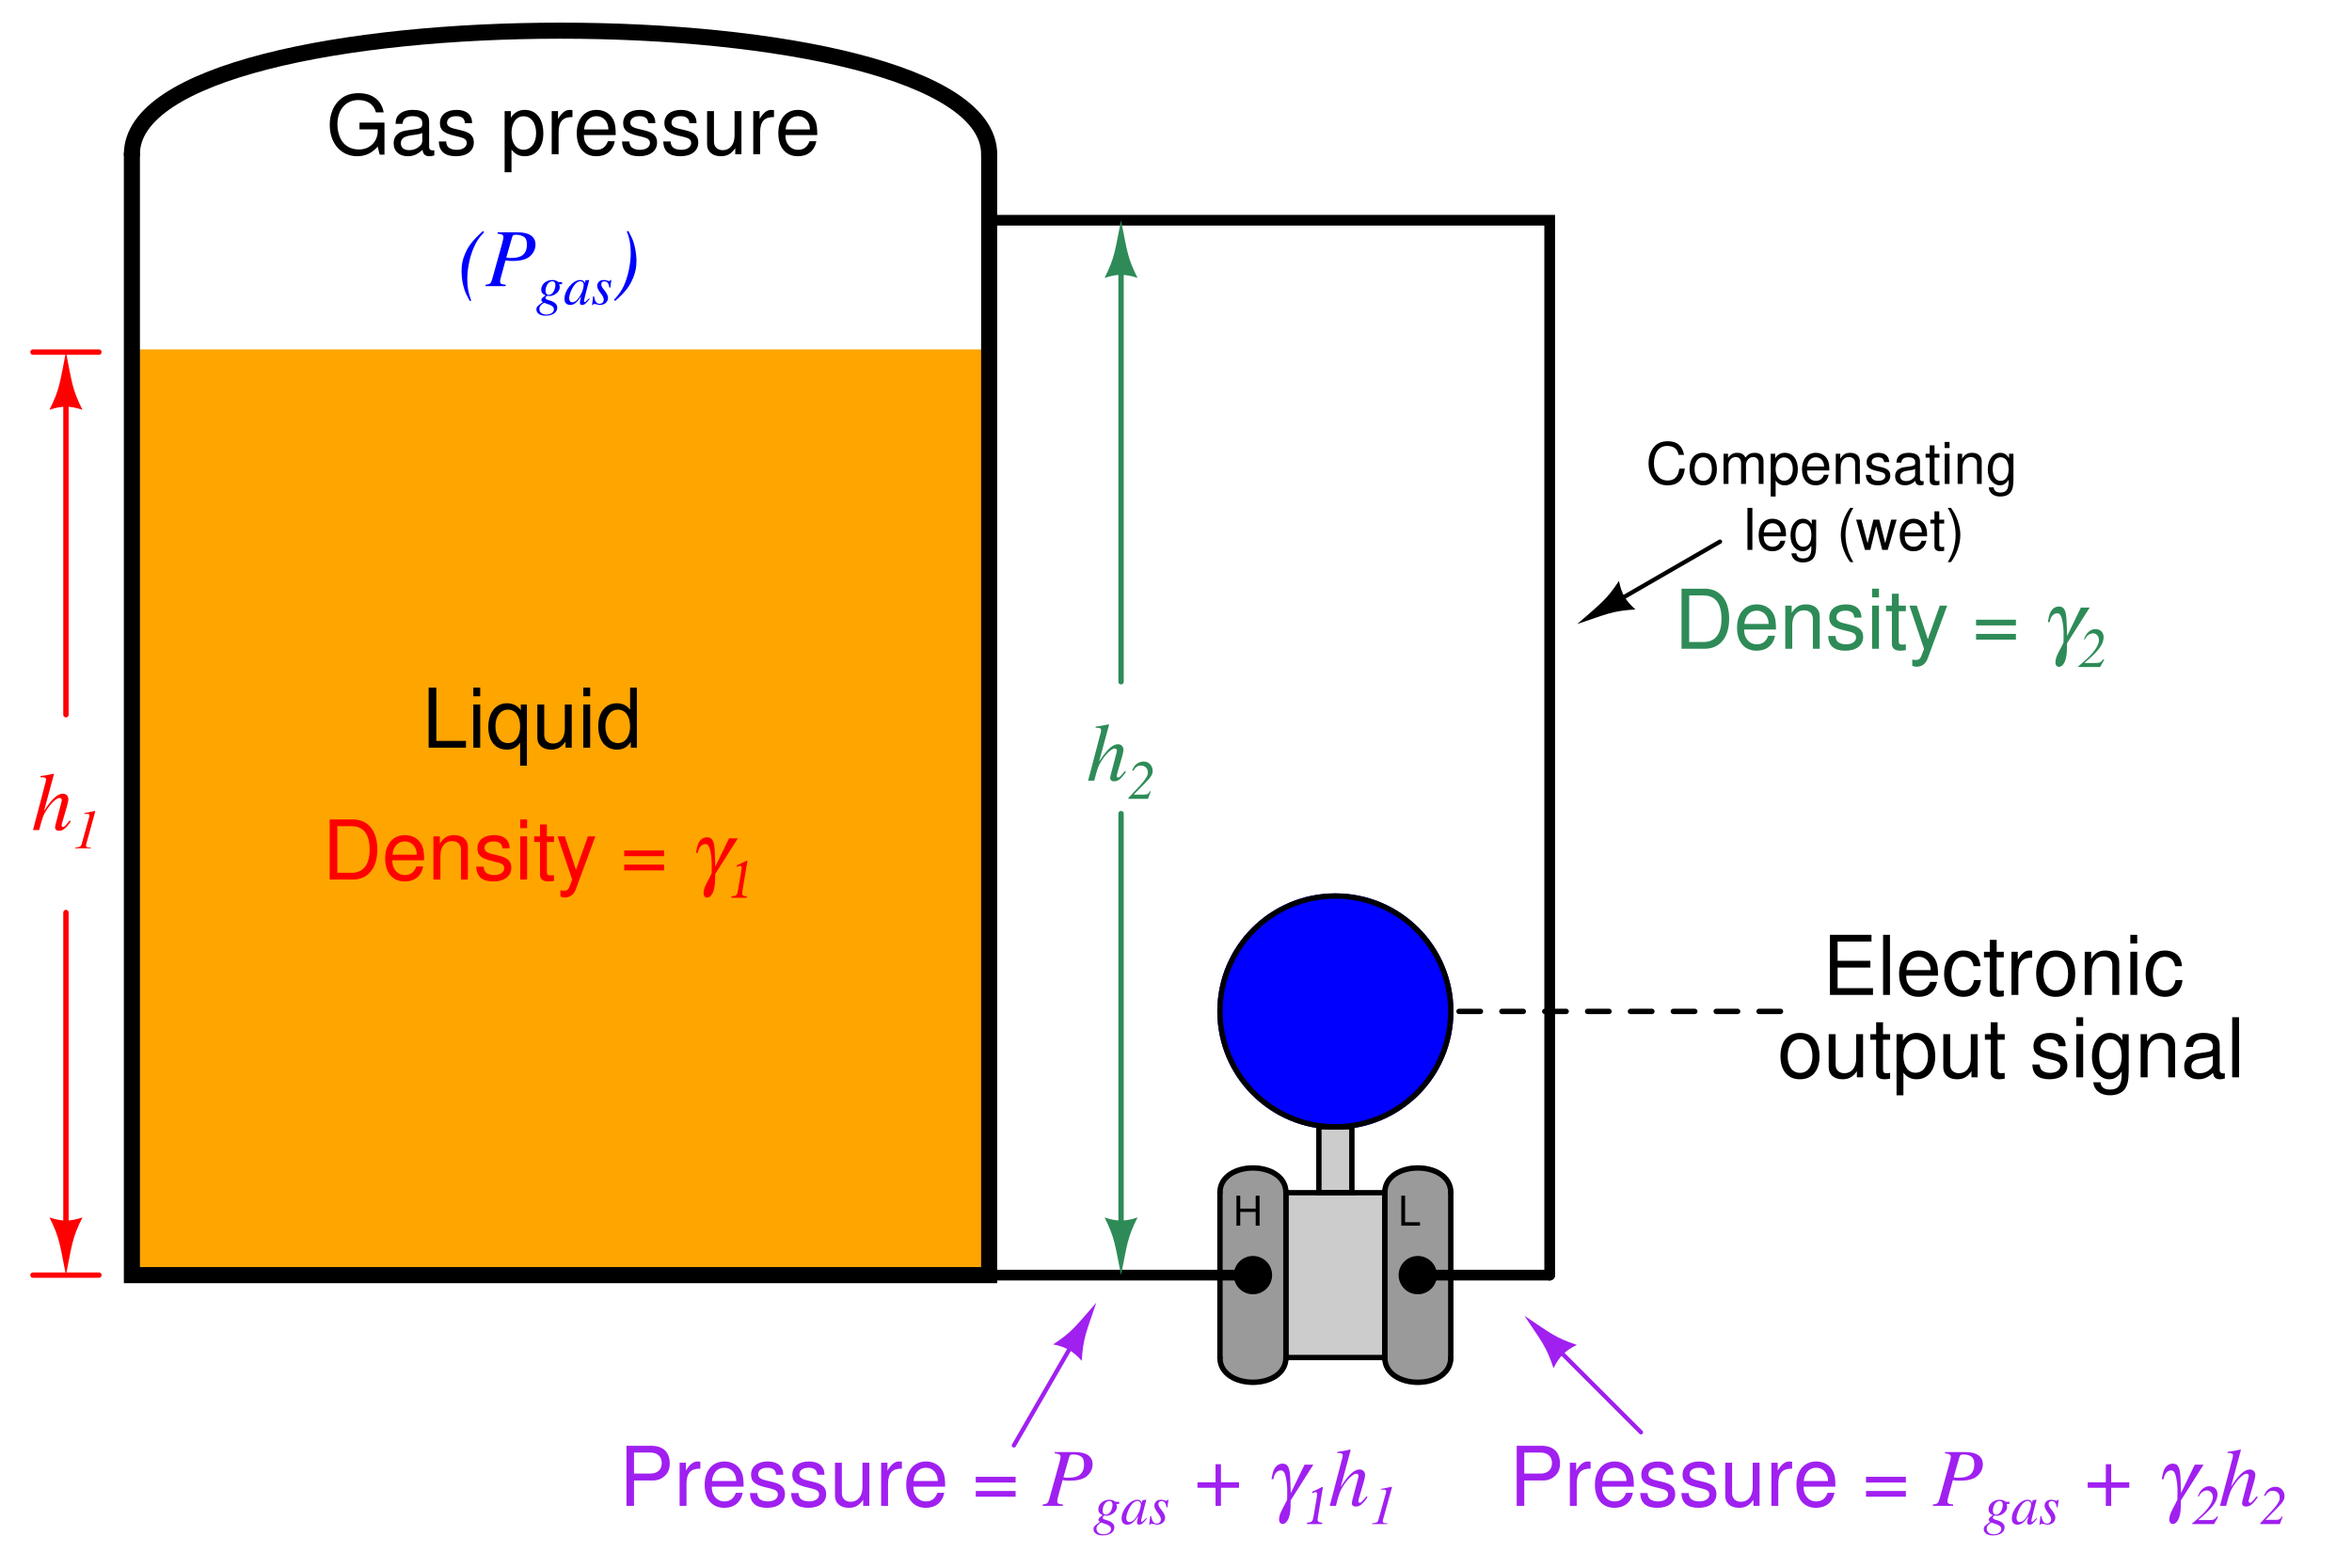 <?xml version="1.0" encoding="UTF-8"?>
<svg xmlns="http://www.w3.org/2000/svg" xmlns:xlink="http://www.w3.org/1999/xlink" viewBox="0 0 320.999 213.999" version="1.2">
<defs>
<g>
<symbol overflow="visible" id="glyph0-0">
<path style="stroke:none;" d=""/>
</symbol>
<symbol overflow="visible" id="glyph0-1">
<path style="stroke:none;" d="M 3.094 -1.875 L 3.094 0 L 3.625 0 L 3.625 -4.094 L 3.094 -4.094 L 3.094 -2.328 L 0.984 -2.328 L 0.984 -4.094 L 0.469 -4.094 L 0.469 0 L 0.984 0 L 0.984 -1.875 Z M 3.094 -1.875 "/>
</symbol>
<symbol overflow="visible" id="glyph0-2">
<path style="stroke:none;" d="M 0.969 -4.094 L 0.453 -4.094 L 0.453 0 L 3 0 L 3 -0.469 L 0.969 -0.469 Z M 0.969 -4.094 "/>
</symbol>
<symbol overflow="visible" id="glyph1-0">
<path style="stroke:none;" d=""/>
</symbol>
<symbol overflow="visible" id="glyph1-1">
<path style="stroke:none;" d="M 2.062 -3.734 L 6.531 -3.734 L 6.531 -4.656 L 2.062 -4.656 L 2.062 -7.281 L 6.688 -7.281 L 6.688 -8.203 L 1.016 -8.203 L 1.016 0 L 6.891 0 L 6.891 -0.922 L 2.062 -0.922 Z M 2.062 -3.734 "/>
</symbol>
<symbol overflow="visible" id="glyph1-2">
<path style="stroke:none;" d="M 1.703 -8.203 L 0.766 -8.203 L 0.766 0 L 1.703 0 Z M 1.703 -8.203 "/>
</symbol>
<symbol overflow="visible" id="glyph1-3">
<path style="stroke:none;" d="M 5.766 -2.625 C 5.766 -3.531 5.703 -4.078 5.531 -4.516 C 5.156 -5.484 4.25 -6.062 3.156 -6.062 C 1.5 -6.062 0.453 -4.812 0.453 -2.875 C 0.453 -0.922 1.469 0.266 3.125 0.266 C 4.484 0.266 5.406 -0.5 5.641 -1.781 L 4.703 -1.781 C 4.438 -1.016 3.922 -0.609 3.156 -0.609 C 2.562 -0.609 2.062 -0.875 1.75 -1.375 C 1.516 -1.703 1.438 -2.047 1.422 -2.625 Z M 1.453 -3.391 C 1.531 -4.484 2.188 -5.203 3.141 -5.203 C 4.094 -5.203 4.766 -4.453 4.766 -3.391 Z M 1.453 -3.391 "/>
</symbol>
<symbol overflow="visible" id="glyph1-4">
<path style="stroke:none;" d="M 5.297 -3.922 C 5.25 -4.484 5.125 -4.859 4.906 -5.188 C 4.5 -5.734 3.797 -6.062 2.969 -6.062 C 1.375 -6.062 0.344 -4.797 0.344 -2.844 C 0.344 -0.938 1.359 0.266 2.953 0.266 C 4.359 0.266 5.25 -0.578 5.359 -2.031 L 4.422 -2.031 C 4.266 -1.078 3.781 -0.609 2.984 -0.609 C 1.953 -0.609 1.328 -1.453 1.328 -2.844 C 1.328 -4.312 1.938 -5.203 2.953 -5.203 C 3.75 -5.203 4.234 -4.734 4.359 -3.922 Z M 5.297 -3.922 "/>
</symbol>
<symbol overflow="visible" id="glyph1-5">
<path style="stroke:none;" d="M 2.859 -5.891 L 1.891 -5.891 L 1.891 -7.516 L 0.953 -7.516 L 0.953 -5.891 L 0.156 -5.891 L 0.156 -5.125 L 0.953 -5.125 L 0.953 -0.672 C 0.953 -0.062 1.359 0.266 2.094 0.266 C 2.344 0.266 2.547 0.234 2.859 0.188 L 2.859 -0.609 C 2.719 -0.578 2.594 -0.562 2.406 -0.562 C 2 -0.562 1.891 -0.672 1.891 -1.094 L 1.891 -5.125 L 2.859 -5.125 Z M 2.859 -5.891 "/>
</symbol>
<symbol overflow="visible" id="glyph1-6">
<path style="stroke:none;" d="M 0.781 -5.891 L 0.781 0 L 1.719 0 L 1.719 -3.062 C 1.734 -4.484 2.312 -5.109 3.609 -5.078 L 3.609 -6.031 C 3.453 -6.047 3.359 -6.062 3.25 -6.062 C 2.641 -6.062 2.188 -5.703 1.641 -4.828 L 1.641 -5.891 Z M 0.781 -5.891 "/>
</symbol>
<symbol overflow="visible" id="glyph1-7">
<path style="stroke:none;" d="M 3.062 -6.062 C 1.391 -6.062 0.406 -4.875 0.406 -2.906 C 0.406 -0.906 1.391 0.266 3.078 0.266 C 4.734 0.266 5.734 -0.922 5.734 -2.859 C 5.734 -4.906 4.766 -6.062 3.062 -6.062 Z M 3.078 -5.203 C 4.125 -5.203 4.766 -4.328 4.766 -2.875 C 4.766 -1.469 4.109 -0.609 3.078 -0.609 C 2.031 -0.609 1.391 -1.469 1.391 -2.906 C 1.391 -4.328 2.031 -5.203 3.078 -5.203 Z M 3.078 -5.203 "/>
</symbol>
<symbol overflow="visible" id="glyph1-8">
<path style="stroke:none;" d="M 0.781 -5.891 L 0.781 0 L 1.734 0 L 1.734 -3.25 C 1.734 -4.453 2.359 -5.25 3.328 -5.25 C 4.078 -5.25 4.547 -4.797 4.547 -4.078 L 4.547 0 L 5.484 0 L 5.484 -4.453 C 5.484 -5.438 4.75 -6.062 3.609 -6.062 C 2.734 -6.062 2.172 -5.719 1.656 -4.906 L 1.656 -5.891 Z M 0.781 -5.891 "/>
</symbol>
<symbol overflow="visible" id="glyph1-9">
<path style="stroke:none;" d="M 1.688 -5.891 L 0.75 -5.891 L 0.75 0 L 1.688 0 Z M 1.688 -8.203 L 0.75 -8.203 L 0.75 -7.016 L 1.688 -7.016 Z M 1.688 -8.203 "/>
</symbol>
<symbol overflow="visible" id="glyph1-10">
<path style="stroke:none;" d="M 5.422 0 L 5.422 -5.891 L 4.484 -5.891 L 4.484 -2.547 C 4.484 -1.344 3.859 -0.562 2.875 -0.562 C 2.141 -0.562 1.672 -1.016 1.672 -1.719 L 1.672 -5.891 L 0.734 -5.891 L 0.734 -1.344 C 0.734 -0.375 1.469 0.266 2.609 0.266 C 3.469 0.266 4.031 -0.047 4.578 -0.828 L 4.578 0 Z M 5.422 0 "/>
</symbol>
<symbol overflow="visible" id="glyph1-11">
<path style="stroke:none;" d="M 0.609 2.453 L 1.547 2.453 L 1.547 -0.625 C 2.047 -0.016 2.594 0.266 3.359 0.266 C 4.891 0.266 5.891 -0.969 5.891 -2.844 C 5.891 -4.828 4.922 -6.062 3.359 -6.062 C 2.547 -6.062 1.906 -5.703 1.469 -5 L 1.469 -5.891 L 0.609 -5.891 Z M 3.188 -5.188 C 4.234 -5.188 4.906 -4.281 4.906 -2.875 C 4.906 -1.531 4.219 -0.625 3.188 -0.625 C 2.188 -0.625 1.547 -1.516 1.547 -2.906 C 1.547 -4.281 2.188 -5.188 3.188 -5.188 Z M 3.188 -5.188 "/>
</symbol>
<symbol overflow="visible" id="glyph1-12">
<path style="stroke:none;" d=""/>
</symbol>
<symbol overflow="visible" id="glyph1-13">
<path style="stroke:none;" d="M 4.922 -4.25 C 4.922 -5.406 4.156 -6.062 2.797 -6.062 C 1.422 -6.062 0.531 -5.359 0.531 -4.266 C 0.531 -3.344 1 -2.906 2.391 -2.562 L 3.281 -2.344 C 3.922 -2.188 4.188 -1.953 4.188 -1.547 C 4.188 -0.984 3.641 -0.609 2.812 -0.609 C 2.312 -0.609 1.875 -0.75 1.641 -1 C 1.5 -1.172 1.422 -1.344 1.375 -1.75 L 0.375 -1.75 C 0.422 -0.391 1.188 0.266 2.734 0.266 C 4.219 0.266 5.156 -0.469 5.156 -1.609 C 5.156 -2.484 4.672 -2.969 3.5 -3.25 L 2.594 -3.469 C 1.828 -3.641 1.5 -3.891 1.5 -4.312 C 1.5 -4.859 1.984 -5.203 2.75 -5.203 C 3.516 -5.203 3.922 -4.875 3.938 -4.25 Z M 4.922 -4.25 "/>
</symbol>
<symbol overflow="visible" id="glyph1-14">
<path style="stroke:none;" d="M 4.547 -5.891 L 4.547 -5.047 C 4.078 -5.75 3.562 -6.062 2.812 -6.062 C 1.391 -6.062 0.391 -4.734 0.391 -2.844 C 0.391 -1.859 0.625 -1.141 1.141 -0.547 C 1.578 -0.016 2.141 0.266 2.75 0.266 C 3.453 0.266 3.953 -0.062 4.453 -0.797 L 4.453 -0.5 C 4.453 1.078 4.016 1.672 2.844 1.672 C 2.047 1.672 1.625 1.344 1.547 0.672 L 0.578 0.672 C 0.672 1.766 1.547 2.453 2.828 2.453 C 3.688 2.453 4.406 2.172 4.797 1.703 C 5.25 1.141 5.406 0.422 5.406 -0.969 L 5.406 -5.891 Z M 2.906 -5.203 C 3.891 -5.203 4.453 -4.359 4.453 -2.875 C 4.453 -1.438 3.875 -0.609 2.906 -0.609 C 1.938 -0.609 1.375 -1.453 1.375 -2.906 C 1.375 -4.344 1.938 -5.203 2.906 -5.203 Z M 2.906 -5.203 "/>
</symbol>
<symbol overflow="visible" id="glyph1-15">
<path style="stroke:none;" d="M 6.016 -0.547 C 5.922 -0.531 5.875 -0.531 5.812 -0.531 C 5.484 -0.531 5.312 -0.703 5.312 -0.984 L 5.312 -4.453 C 5.312 -5.5 4.547 -6.062 3.094 -6.062 C 2.234 -6.062 1.547 -5.812 1.141 -5.375 C 0.859 -5.078 0.75 -4.734 0.734 -4.156 L 1.672 -4.156 C 1.75 -4.875 2.188 -5.203 3.062 -5.203 C 3.922 -5.203 4.375 -4.875 4.375 -4.312 L 4.375 -4.078 C 4.359 -3.672 4.156 -3.516 3.391 -3.422 C 2.062 -3.25 1.875 -3.203 1.5 -3.062 C 0.828 -2.766 0.469 -2.25 0.469 -1.484 C 0.469 -0.422 1.219 0.266 2.406 0.266 C 3.156 0.266 3.75 0 4.406 -0.609 C 4.484 0 4.766 0.266 5.375 0.266 C 5.578 0.266 5.703 0.234 6.016 0.156 Z M 4.375 -1.859 C 4.375 -1.547 4.281 -1.344 4 -1.094 C 3.625 -0.75 3.156 -0.562 2.609 -0.562 C 1.875 -0.562 1.453 -0.906 1.453 -1.5 C 1.453 -2.125 1.859 -2.438 2.875 -2.594 C 3.875 -2.719 4.062 -2.766 4.375 -2.906 Z M 4.375 -1.859 "/>
</symbol>
<symbol overflow="visible" id="glyph1-16">
<path style="stroke:none;" d="M 1.953 -8.203 L 0.906 -8.203 L 0.906 0 L 6 0 L 6 -0.922 L 1.953 -0.922 Z M 1.953 -8.203 "/>
</symbol>
<symbol overflow="visible" id="glyph1-17">
<path style="stroke:none;" d="M 5.562 2.453 L 5.562 -5.891 L 4.734 -5.891 L 4.734 -5.109 C 4.297 -5.719 3.641 -6.062 2.859 -6.062 C 1.312 -6.062 0.297 -4.797 0.297 -2.828 C 0.297 -0.922 1.25 0.266 2.812 0.266 C 3.641 0.266 4.203 -0.031 4.641 -0.672 L 4.641 2.453 Z M 3 -5.188 C 4 -5.188 4.641 -4.297 4.641 -2.875 C 4.641 -1.516 3.984 -0.625 3 -0.625 C 1.953 -0.625 1.266 -1.531 1.266 -2.906 C 1.266 -4.281 1.953 -5.188 3 -5.188 Z M 3 -5.188 "/>
</symbol>
<symbol overflow="visible" id="glyph1-18">
<path style="stroke:none;" d="M 5.562 -8.203 L 4.641 -8.203 L 4.641 -5.156 C 4.234 -5.75 3.609 -6.062 2.828 -6.062 C 1.297 -6.062 0.297 -4.844 0.297 -2.953 C 0.297 -0.969 1.266 0.266 2.859 0.266 C 3.672 0.266 4.234 -0.047 4.734 -0.781 L 4.734 0 L 5.562 0 Z M 2.984 -5.188 C 4 -5.188 4.641 -4.297 4.641 -2.875 C 4.641 -1.516 3.984 -0.625 3 -0.625 C 1.953 -0.625 1.266 -1.531 1.266 -2.906 C 1.266 -4.281 1.953 -5.188 2.984 -5.188 Z M 2.984 -5.188 "/>
</symbol>
<symbol overflow="visible" id="glyph1-19">
<path style="stroke:none;" d="M 7.969 -4.328 L 4.562 -4.328 L 4.562 -3.406 L 7.047 -3.406 L 7.047 -3.188 C 7.047 -1.719 5.969 -0.656 4.484 -0.656 C 3.641 -0.656 2.891 -0.969 2.406 -1.5 C 1.875 -2.078 1.547 -3.062 1.547 -4.078 C 1.547 -6.094 2.688 -7.406 4.422 -7.406 C 5.672 -7.406 6.562 -6.766 6.797 -5.719 L 7.859 -5.719 C 7.578 -7.375 6.312 -8.344 4.438 -8.344 C 3.438 -8.344 2.625 -8.078 1.984 -7.547 C 1.031 -6.766 0.5 -5.484 0.5 -4.016 C 0.5 -1.5 2.031 0.266 4.25 0.266 C 5.359 0.266 6.25 -0.156 7.047 -1.047 L 7.312 0.047 L 7.969 0.047 Z M 7.969 -4.328 "/>
</symbol>
<symbol overflow="visible" id="glyph1-20">
<path style="stroke:none;" d="M 1 0 L 4.156 0 C 6.234 0 7.5 -1.547 7.5 -4.109 C 7.5 -6.656 6.25 -8.203 4.156 -8.203 L 1 -8.203 Z M 2.047 -0.922 L 2.047 -7.281 L 3.984 -7.281 C 5.609 -7.281 6.453 -6.188 6.453 -4.094 C 6.453 -2.016 5.609 -0.922 3.984 -0.922 Z M 2.047 -0.922 "/>
</symbol>
<symbol overflow="visible" id="glyph1-21">
<path style="stroke:none;" d="M 4.359 -5.891 L 2.734 -1.312 L 1.219 -5.891 L 0.219 -5.891 L 2.219 0.016 L 1.859 0.953 C 1.703 1.375 1.5 1.531 1.109 1.531 C 0.938 1.531 0.812 1.5 0.609 1.469 L 0.609 2.312 C 0.797 2.406 0.984 2.453 1.234 2.453 C 1.547 2.453 1.875 2.344 2.109 2.172 C 2.406 1.953 2.578 1.703 2.75 1.234 L 5.375 -5.891 Z M 4.359 -5.891 "/>
</symbol>
<symbol overflow="visible" id="glyph1-22">
<path style="stroke:none;" d="M 6 -3.969 L 0.562 -3.969 L 0.562 -3.188 L 6 -3.188 Z M 6 -2.031 L 0.562 -2.031 L 0.562 -1.25 L 6 -1.25 Z M 6 -2.031 "/>
</symbol>
<symbol overflow="visible" id="glyph1-23">
<path style="stroke:none;" d="M 2.062 -3.469 L 4.641 -3.469 C 5.281 -3.469 5.797 -3.672 6.234 -4.062 C 6.734 -4.516 6.938 -5.047 6.938 -5.797 C 6.938 -7.328 6.031 -8.203 4.406 -8.203 L 1.031 -8.203 L 1.031 0 L 2.062 0 Z M 2.062 -4.406 L 2.062 -7.281 L 4.25 -7.281 C 5.25 -7.281 5.844 -6.734 5.844 -5.844 C 5.844 -4.938 5.25 -4.406 4.25 -4.406 Z M 2.062 -4.406 "/>
</symbol>
<symbol overflow="visible" id="glyph2-0">
<path style="stroke:none;" d=""/>
</symbol>
<symbol overflow="visible" id="glyph2-1">
<path style="stroke:none;" d="M 1.781 1.969 C 1.375 0.828 1.25 0.141 1.25 -0.953 C 1.25 -2.312 1.562 -3.922 2.094 -5.172 C 2.469 -6.062 2.812 -6.594 3.547 -7.359 L 3.391 -7.531 C 1.938 -6.203 1.359 -5.453 0.891 -4.281 C 0.594 -3.578 0.469 -2.891 0.469 -2.031 C 0.469 -1.156 0.609 -0.312 0.859 0.469 C 1.016 0.938 1.188 1.297 1.594 2.031 Z M 1.781 1.969 "/>
</symbol>
<symbol overflow="visible" id="glyph2-2">
<path style="stroke:none;" d="M 1.641 -7.172 C 2.281 -7.094 2.438 -6.984 2.438 -6.688 C 2.438 -6.531 2.391 -6.328 2.25 -5.797 L 0.922 -1.016 C 0.719 -0.344 0.641 -0.266 0 -0.188 L 0 0 L 2.75 0 L 2.75 -0.188 C 2.047 -0.281 1.984 -0.312 1.984 -0.703 C 1.984 -0.828 2.016 -0.922 2.125 -1.344 L 2.719 -3.516 C 3.016 -3.453 3.281 -3.438 3.75 -3.438 C 4.688 -3.438 5.438 -3.625 5.922 -3.969 C 6.484 -4.391 6.812 -5 6.812 -5.672 C 6.812 -6.75 5.969 -7.344 4.438 -7.344 L 1.641 -7.344 Z M 3.625 -6.688 C 3.688 -6.938 3.828 -7.016 4.141 -7.016 C 4.578 -7.016 5 -6.906 5.234 -6.734 C 5.531 -6.531 5.641 -6.203 5.641 -5.672 C 5.641 -4.938 5.391 -4.422 4.891 -4.125 C 4.547 -3.938 4.109 -3.844 3.406 -3.844 C 3.203 -3.844 3.156 -3.844 2.828 -3.906 Z M 3.625 -6.688 "/>
</symbol>
<symbol overflow="visible" id="glyph2-3">
<path style="stroke:none;" d="M 0.328 2.031 C 1.719 0.812 2.297 0.078 2.797 -1.141 C 3.109 -1.875 3.25 -2.594 3.25 -3.438 C 3.25 -4.078 3.156 -4.781 3 -5.453 C 2.812 -6.219 2.641 -6.625 2.141 -7.531 L 1.922 -7.469 C 2.312 -6.562 2.469 -5.641 2.469 -4.516 C 2.469 -3.094 2.094 -1.281 1.531 -0.062 C 1.203 0.656 0.859 1.141 0.188 1.859 Z M 0.328 2.031 "/>
</symbol>
<symbol overflow="visible" id="glyph2-4">
<path style="stroke:none;" d="M 5.234 -1.312 C 4.625 -0.562 4.484 -0.422 4.312 -0.422 C 4.203 -0.422 4.125 -0.516 4.125 -0.625 C 4.125 -0.75 4.312 -1.453 4.5 -2.031 C 4.828 -3.078 5.047 -3.922 5.047 -4.203 C 5.047 -4.656 4.734 -4.969 4.297 -4.969 C 3.562 -4.969 2.766 -4.234 1.719 -2.594 L 3.078 -7.625 L 3.016 -7.688 C 2.344 -7.531 1.906 -7.453 1.25 -7.375 L 1.25 -7.203 L 1.547 -7.219 C 1.797 -7.219 2 -7.094 2 -6.938 C 2 -6.766 1.953 -6.5 1.844 -6.172 C 1.828 -6.156 1.781 -6 1.734 -5.766 L 0.219 0 L 1.062 0 C 1.5 -1.734 1.656 -2.109 2.109 -2.797 C 2.688 -3.688 3.453 -4.391 3.844 -4.391 C 4.016 -4.391 4.156 -4.25 4.156 -4.109 C 4.156 -4.062 4.125 -3.922 4.078 -3.734 L 3.469 -1.406 C 3.312 -0.859 3.234 -0.5 3.234 -0.375 C 3.234 -0.078 3.438 0.094 3.75 0.094 C 4.312 0.094 4.703 -0.203 5.375 -1.188 Z M 5.234 -1.312 "/>
</symbol>
<symbol overflow="visible" id="glyph2-5">
<path style="stroke:none;" d=""/>
</symbol>
<symbol overflow="visible" id="glyph2-6">
<path style="stroke:none;" d="M 3.438 -3.219 L 0.969 -3.219 L 0.969 -2.469 L 3.438 -2.469 L 3.438 0 L 4.172 0 L 4.172 -2.469 L 6.641 -2.469 L 6.641 -3.219 L 4.172 -3.219 L 4.172 -5.688 L 3.438 -5.688 Z M 3.438 -3.219 "/>
</symbol>
<symbol overflow="visible" id="glyph3-0">
<path style="stroke:none;" d=""/>
</symbol>
<symbol overflow="visible" id="glyph3-1">
<path style="stroke:none;" d="M 3.562 -3.047 L 3.094 -3.047 C 3.078 -3.047 3.031 -3.062 2.969 -3.109 C 2.766 -3.25 2.516 -3.328 2.234 -3.328 C 1.406 -3.328 0.719 -2.734 0.719 -2.031 C 0.719 -1.641 0.875 -1.422 1.312 -1.219 C 0.875 -0.922 0.734 -0.766 0.734 -0.594 C 0.734 -0.484 0.797 -0.406 0.938 -0.297 C 0.203 0.203 0.062 0.344 0.062 0.688 C 0.062 1.219 0.562 1.547 1.312 1.547 C 2.266 1.547 2.906 1.109 2.906 0.453 C 2.906 -0.016 2.547 -0.344 1.828 -0.547 C 1.484 -0.625 1.297 -0.75 1.297 -0.859 C 1.297 -0.969 1.469 -1.172 1.562 -1.172 C 1.578 -1.172 1.594 -1.172 1.625 -1.156 C 1.688 -1.141 1.766 -1.141 1.859 -1.141 C 2.547 -1.141 3.25 -1.75 3.25 -2.328 C 3.25 -2.469 3.219 -2.594 3.172 -2.75 L 3.562 -2.75 Z M 1.109 -0.203 C 1.125 -0.203 1.141 -0.203 1.156 -0.203 C 1.172 -0.188 1.25 -0.172 1.375 -0.125 C 2.172 0.125 2.453 0.328 2.453 0.672 C 2.453 1.078 2.016 1.391 1.438 1.391 C 0.828 1.391 0.469 1.094 0.469 0.625 C 0.469 0.438 0.516 0.312 0.641 0.172 C 0.75 0.031 1.047 -0.203 1.109 -0.203 Z M 2.234 -3.156 C 2.516 -3.156 2.656 -2.969 2.656 -2.625 C 2.656 -2.344 2.562 -2.031 2.422 -1.766 C 2.25 -1.469 2.016 -1.297 1.766 -1.297 C 1.469 -1.297 1.312 -1.5 1.312 -1.859 C 1.312 -2.547 1.734 -3.156 2.234 -3.156 Z M 2.234 -3.156 "/>
</symbol>
<symbol overflow="visible" id="glyph3-2">
<path style="stroke:none;" d="M 3.5 -0.828 L 3.281 -0.625 C 3.047 -0.375 2.953 -0.312 2.891 -0.312 C 2.828 -0.312 2.781 -0.359 2.781 -0.406 C 2.781 -0.562 3.109 -1.859 3.453 -3.141 C 3.484 -3.219 3.484 -3.234 3.5 -3.297 L 3.453 -3.328 L 2.984 -3.266 L 2.969 -3.25 L 2.891 -2.891 C 2.828 -3.156 2.609 -3.328 2.281 -3.328 C 1.281 -3.328 0.125 -1.953 0.125 -0.75 C 0.125 -0.219 0.422 0.078 0.891 0.078 C 1.422 0.078 1.75 -0.172 2.406 -1.094 C 2.25 -0.484 2.234 -0.422 2.234 -0.234 C 2.234 -0.016 2.328 0.078 2.531 0.078 C 2.844 0.078 3.016 -0.062 3.578 -0.75 Z M 2.328 -3.156 C 2.578 -3.141 2.75 -2.953 2.75 -2.703 C 2.75 -2.062 2.359 -1.172 1.859 -0.625 C 1.672 -0.422 1.422 -0.281 1.203 -0.281 C 0.922 -0.281 0.766 -0.5 0.766 -0.844 C 0.766 -1.266 1.047 -2.031 1.375 -2.5 C 1.672 -2.938 2.016 -3.172 2.328 -3.156 Z M 2.328 -3.156 "/>
</symbol>
<symbol overflow="visible" id="glyph3-3">
<path style="stroke:none;" d="M 0.266 -1.094 L 0.125 0.094 L 0.234 0.094 C 0.312 -0.031 0.344 -0.062 0.422 -0.062 C 0.5 -0.062 0.641 -0.031 0.797 0 C 0.969 0.062 1.078 0.078 1.203 0.078 C 1.844 0.078 2.297 -0.328 2.297 -0.891 C 2.297 -1.188 2.125 -1.516 1.781 -1.953 C 1.484 -2.297 1.375 -2.531 1.375 -2.75 C 1.375 -3 1.531 -3.141 1.797 -3.141 C 2.188 -3.141 2.406 -2.875 2.484 -2.281 L 2.609 -2.281 L 2.75 -3.328 L 2.656 -3.328 C 2.578 -3.219 2.531 -3.188 2.422 -3.188 C 2.359 -3.188 2.297 -3.203 2.156 -3.25 C 1.969 -3.312 1.859 -3.328 1.734 -3.328 C 1.172 -3.328 0.828 -3 0.828 -2.5 C 0.828 -2.25 0.984 -1.922 1.297 -1.516 C 1.594 -1.141 1.719 -0.875 1.719 -0.656 C 1.719 -0.312 1.484 -0.078 1.156 -0.078 C 0.734 -0.078 0.516 -0.391 0.391 -1.094 Z M 0.266 -1.094 "/>
</symbol>
<symbol overflow="visible" id="glyph3-4">
<path style="stroke:none;" d="M 0.375 0 L 2.469 0 L 2.469 -0.109 L 2.344 -0.109 C 1.969 -0.109 1.828 -0.188 1.828 -0.359 C 1.828 -0.422 1.844 -0.531 1.906 -0.75 C 1.922 -0.797 1.938 -0.844 1.953 -0.906 L 3.031 -4.812 C 3.078 -4.953 3.078 -5 3.078 -5.031 C 3.078 -5.062 3.062 -5.094 3.047 -5.094 C 3.047 -5.094 2.828 -5.047 2.422 -4.969 L 1.75 -4.828 C 1.734 -4.828 1.672 -4.812 1.594 -4.812 L 1.594 -4.688 L 2.016 -4.703 C 2.188 -4.719 2.297 -4.625 2.297 -4.469 C 2.297 -4.422 2.297 -4.375 2.25 -4.219 L 1.219 -0.516 C 1.125 -0.234 0.969 -0.156 0.375 -0.109 Z M 0.375 0 "/>
</symbol>
<symbol overflow="visible" id="glyph3-5">
<path style="stroke:none;" d="M 3.016 -1.047 C 2.844 -0.672 2.688 -0.594 2.266 -0.578 L 0.844 -0.578 L 0.844 -0.609 L 2.281 -2.062 C 3.156 -2.938 3.406 -3.312 3.406 -3.812 C 3.406 -4.531 2.875 -5.094 2.188 -5.094 C 1.906 -5.094 1.641 -5.016 1.406 -4.891 C 1.031 -4.688 0.828 -4.422 0.609 -3.891 L 0.766 -3.828 C 1.047 -4.328 1.359 -4.547 1.812 -4.547 C 2.359 -4.547 2.75 -4.156 2.75 -3.625 C 2.75 -3.469 2.734 -3.328 2.688 -3.219 C 2.516 -2.812 2.156 -2.344 1.672 -1.812 L 0.094 -0.125 L 0.094 0 L 2.766 0 L 3.141 -1 Z M 3.016 -1.047 "/>
</symbol>
<symbol overflow="visible" id="glyph4-0">
<path style="stroke:none;" d=""/>
</symbol>
<symbol overflow="visible" id="glyph4-1">
<path style="stroke:none;" d="M 5.219 -3.969 C 4.984 -5.219 4.266 -5.828 3 -5.828 C 2.234 -5.828 1.609 -5.594 1.188 -5.125 C 0.656 -4.547 0.375 -3.734 0.375 -2.797 C 0.375 -1.859 0.672 -1.047 1.203 -0.484 C 1.656 -0.031 2.219 0.188 2.969 0.188 C 4.375 0.188 5.156 -0.578 5.328 -2.094 L 4.578 -2.094 C 4.516 -1.703 4.438 -1.438 4.312 -1.203 C 4.078 -0.734 3.594 -0.469 2.984 -0.469 C 1.828 -0.469 1.109 -1.375 1.109 -2.812 C 1.109 -4.281 1.797 -5.188 2.906 -5.188 C 3.375 -5.188 3.812 -5.062 4.047 -4.828 C 4.266 -4.625 4.375 -4.391 4.469 -3.969 Z M 5.219 -3.969 "/>
</symbol>
<symbol overflow="visible" id="glyph4-2">
<path style="stroke:none;" d="M 2.141 -4.25 C 0.969 -4.25 0.281 -3.422 0.281 -2.031 C 0.281 -0.641 0.969 0.188 2.156 0.188 C 3.312 0.188 4.016 -0.641 4.016 -2 C 4.016 -3.438 3.344 -4.25 2.141 -4.25 Z M 2.156 -3.641 C 2.891 -3.641 3.328 -3.031 3.328 -2.016 C 3.328 -1.031 2.875 -0.422 2.156 -0.422 C 1.422 -0.422 0.969 -1.031 0.969 -2.031 C 0.969 -3.031 1.422 -3.641 2.156 -3.641 Z M 2.156 -3.641 "/>
</symbol>
<symbol overflow="visible" id="glyph4-3">
<path style="stroke:none;" d="M 0.547 -4.125 L 0.547 0 L 1.219 0 L 1.219 -2.594 C 1.219 -3.188 1.641 -3.672 2.188 -3.672 C 2.672 -3.672 2.938 -3.375 2.938 -2.844 L 2.938 0 L 3.609 0 L 3.609 -2.594 C 3.609 -3.188 4.047 -3.672 4.578 -3.672 C 5.062 -3.672 5.344 -3.359 5.344 -2.844 L 5.344 0 L 6 0 L 6 -3.094 C 6 -3.828 5.578 -4.25 4.797 -4.25 C 4.25 -4.25 3.922 -4.078 3.531 -3.609 C 3.297 -4.062 2.969 -4.25 2.422 -4.25 C 1.875 -4.25 1.5 -4.047 1.156 -3.547 L 1.156 -4.125 Z M 0.547 -4.125 "/>
</symbol>
<symbol overflow="visible" id="glyph4-4">
<path style="stroke:none;" d="M 0.422 1.719 L 1.094 1.719 L 1.094 -0.438 C 1.438 -0.016 1.812 0.188 2.359 0.188 C 3.422 0.188 4.125 -0.672 4.125 -2 C 4.125 -3.375 3.438 -4.25 2.344 -4.25 C 1.781 -4.25 1.344 -4 1.031 -3.5 L 1.031 -4.125 L 0.422 -4.125 Z M 2.234 -3.625 C 2.969 -3.625 3.438 -3 3.438 -2.016 C 3.438 -1.078 2.953 -0.438 2.234 -0.438 C 1.531 -0.438 1.094 -1.062 1.094 -2.031 C 1.094 -3 1.531 -3.625 2.234 -3.625 Z M 2.234 -3.625 "/>
</symbol>
<symbol overflow="visible" id="glyph4-5">
<path style="stroke:none;" d="M 4.047 -1.844 C 4.047 -2.469 4 -2.844 3.875 -3.156 C 3.609 -3.828 2.984 -4.25 2.203 -4.25 C 1.062 -4.25 0.312 -3.375 0.312 -2.016 C 0.312 -0.641 1.031 0.188 2.188 0.188 C 3.141 0.188 3.781 -0.359 3.953 -1.25 L 3.297 -1.25 C 3.109 -0.703 2.734 -0.422 2.219 -0.422 C 1.797 -0.422 1.438 -0.609 1.219 -0.953 C 1.062 -1.203 1.016 -1.438 1 -1.844 Z M 1.016 -2.375 C 1.078 -3.141 1.531 -3.641 2.203 -3.641 C 2.859 -3.641 3.328 -3.125 3.328 -2.375 Z M 1.016 -2.375 "/>
</symbol>
<symbol overflow="visible" id="glyph4-6">
<path style="stroke:none;" d="M 0.547 -4.125 L 0.547 0 L 1.219 0 L 1.219 -2.281 C 1.219 -3.125 1.656 -3.672 2.328 -3.672 C 2.844 -3.672 3.188 -3.359 3.188 -2.859 L 3.188 0 L 3.828 0 L 3.828 -3.125 C 3.828 -3.797 3.328 -4.25 2.531 -4.25 C 1.906 -4.25 1.516 -4.016 1.156 -3.438 L 1.156 -4.125 Z M 0.547 -4.125 "/>
</symbol>
<symbol overflow="visible" id="glyph4-7">
<path style="stroke:none;" d="M 3.453 -2.984 C 3.438 -3.781 2.906 -4.25 1.953 -4.25 C 1 -4.25 0.375 -3.75 0.375 -2.984 C 0.375 -2.344 0.703 -2.031 1.672 -1.797 L 2.297 -1.641 C 2.75 -1.531 2.922 -1.375 2.922 -1.078 C 2.922 -0.688 2.547 -0.422 1.969 -0.422 C 1.609 -0.422 1.312 -0.531 1.156 -0.703 C 1.047 -0.812 1 -0.938 0.953 -1.234 L 0.266 -1.234 C 0.297 -0.281 0.828 0.188 1.906 0.188 C 2.953 0.188 3.609 -0.328 3.609 -1.125 C 3.609 -1.734 3.266 -2.078 2.453 -2.281 L 1.812 -2.422 C 1.281 -2.547 1.062 -2.719 1.062 -3.016 C 1.062 -3.406 1.391 -3.641 1.922 -3.641 C 2.453 -3.641 2.734 -3.406 2.75 -2.984 Z M 3.453 -2.984 "/>
</symbol>
<symbol overflow="visible" id="glyph4-8">
<path style="stroke:none;" d="M 4.219 -0.391 C 4.141 -0.375 4.109 -0.375 4.078 -0.375 C 3.844 -0.375 3.719 -0.484 3.719 -0.688 L 3.719 -3.125 C 3.719 -3.844 3.188 -4.25 2.172 -4.25 C 1.562 -4.25 1.078 -4.078 0.797 -3.766 C 0.609 -3.547 0.531 -3.312 0.516 -2.906 L 1.172 -2.906 C 1.234 -3.406 1.531 -3.641 2.141 -3.641 C 2.734 -3.641 3.062 -3.422 3.062 -3.031 L 3.062 -2.844 C 3.062 -2.562 2.906 -2.469 2.375 -2.391 C 1.453 -2.281 1.312 -2.25 1.062 -2.141 C 0.578 -1.938 0.328 -1.578 0.328 -1.047 C 0.328 -0.297 0.844 0.188 1.688 0.188 C 2.203 0.188 2.625 0 3.094 -0.422 C 3.141 0 3.344 0.188 3.766 0.188 C 3.906 0.188 4 0.172 4.219 0.109 Z M 3.062 -1.297 C 3.062 -1.078 3 -0.938 2.797 -0.766 C 2.531 -0.516 2.219 -0.391 1.828 -0.391 C 1.312 -0.391 1.016 -0.641 1.016 -1.062 C 1.016 -1.484 1.297 -1.703 2.016 -1.812 C 2.703 -1.906 2.844 -1.938 3.062 -2.047 Z M 3.062 -1.297 "/>
</symbol>
<symbol overflow="visible" id="glyph4-9">
<path style="stroke:none;" d="M 2 -4.125 L 1.328 -4.125 L 1.328 -5.266 L 0.672 -5.266 L 0.672 -4.125 L 0.109 -4.125 L 0.109 -3.594 L 0.672 -3.594 L 0.672 -0.469 C 0.672 -0.047 0.953 0.188 1.469 0.188 C 1.641 0.188 1.781 0.172 2 0.125 L 2 -0.422 C 1.906 -0.406 1.812 -0.391 1.688 -0.391 C 1.406 -0.391 1.328 -0.469 1.328 -0.766 L 1.328 -3.594 L 2 -3.594 Z M 2 -4.125 "/>
</symbol>
<symbol overflow="visible" id="glyph4-10">
<path style="stroke:none;" d="M 1.188 -4.125 L 0.531 -4.125 L 0.531 0 L 1.188 0 Z M 1.188 -5.734 L 0.516 -5.734 L 0.516 -4.906 L 1.188 -4.906 Z M 1.188 -5.734 "/>
</symbol>
<symbol overflow="visible" id="glyph4-11">
<path style="stroke:none;" d="M 3.188 -4.125 L 3.188 -3.531 C 2.844 -4.031 2.484 -4.25 1.969 -4.25 C 0.969 -4.25 0.281 -3.312 0.281 -2 C 0.281 -1.297 0.438 -0.797 0.797 -0.375 C 1.109 -0.016 1.5 0.188 1.922 0.188 C 2.422 0.188 2.766 -0.047 3.125 -0.562 L 3.125 -0.344 C 3.125 0.75 2.812 1.172 2 1.172 C 1.438 1.172 1.141 0.938 1.078 0.469 L 0.406 0.469 C 0.469 1.234 1.078 1.719 1.984 1.719 C 2.578 1.719 3.094 1.516 3.359 1.188 C 3.672 0.797 3.781 0.297 3.781 -0.672 L 3.781 -4.125 Z M 2.031 -3.641 C 2.719 -3.641 3.125 -3.062 3.125 -2.016 C 3.125 -1.016 2.719 -0.422 2.031 -0.422 C 1.359 -0.422 0.953 -1.016 0.953 -2.031 C 0.953 -3.047 1.359 -3.641 2.031 -3.641 Z M 2.031 -3.641 "/>
</symbol>
<symbol overflow="visible" id="glyph4-12">
<path style="stroke:none;" d="M 1.203 -5.734 L 0.531 -5.734 L 0.531 0 L 1.203 0 Z M 1.203 -5.734 "/>
</symbol>
<symbol overflow="visible" id="glyph4-13">
<path style="stroke:none;" d=""/>
</symbol>
<symbol overflow="visible" id="glyph4-14">
<path style="stroke:none;" d="M 1.859 -5.734 C 1.078 -4.703 0.578 -3.281 0.578 -2.047 C 0.578 -0.797 1.078 0.641 1.859 1.672 L 2.297 1.672 C 1.594 0.547 1.219 -0.781 1.219 -2.047 C 1.219 -3.297 1.594 -4.625 2.297 -5.734 Z M 1.859 -5.734 "/>
</symbol>
<symbol overflow="visible" id="glyph4-15">
<path style="stroke:none;" d="M 4.359 0 L 5.578 -4.125 L 4.828 -4.125 L 4.016 -0.906 L 3.203 -4.125 L 2.406 -4.125 L 1.609 -0.906 L 0.766 -4.125 L 0.047 -4.125 L 1.25 0 L 1.984 0 L 2.781 -3.234 L 3.609 0 Z M 4.359 0 "/>
</symbol>
<symbol overflow="visible" id="glyph4-16">
<path style="stroke:none;" d="M 0.734 1.672 C 1.516 0.641 2.016 -0.797 2.016 -2.031 C 2.016 -3.281 1.516 -4.703 0.734 -5.734 L 0.297 -5.734 C 1 -4.609 1.375 -3.297 1.375 -2.031 C 1.375 -0.781 1 0.547 0.297 1.672 Z M 0.734 1.672 "/>
</symbol>
<symbol overflow="visible" id="glyph5-0">
<path style="stroke:none;" d=""/>
</symbol>
<symbol overflow="visible" id="glyph5-1">
<path style="stroke:none;" d="M 5.172 -5.625 L 3.297 -1.75 L 3.234 -3.5 C 3.188 -5.203 2.922 -5.766 2.172 -5.766 C 1.828 -5.766 1.5 -5.625 1.266 -5.359 C 0.969 -5 0.859 -4.719 0.688 -3.781 L 0.672 -3.641 L 0.906 -3.641 C 0.984 -3.938 1.031 -4.125 1.109 -4.266 C 1.297 -4.641 1.594 -4.844 1.922 -4.844 C 2.234 -4.844 2.406 -4.656 2.547 -4.203 C 2.719 -3.609 2.844 -2.594 2.812 -1.75 L 2.797 -0.828 C 2.766 -0.766 2.75 -0.703 2.703 -0.656 C 2.562 -0.344 2.391 -0.031 2.234 0.266 C 1.922 0.859 1.781 1.188 1.719 1.594 C 1.625 2.125 1.828 2.469 2.188 2.469 C 2.641 2.469 3.047 1.891 3.188 0.984 C 3.25 0.625 3.281 0.125 3.281 -0.75 L 6.375 -5.625 Z M 5.172 -5.625 "/>
</symbol>
<symbol overflow="visible" id="glyph6-0">
<path style="stroke:none;" d=""/>
</symbol>
<symbol overflow="visible" id="glyph6-1">
<path style="stroke:none;" d="M 2.969 -0.203 C 2.344 -0.234 2.266 -0.359 2.391 -1.062 L 3.062 -5.062 L 2.938 -5.062 C 2.641 -4.906 2.266 -4.719 1.609 -4.422 L 1.578 -4.203 C 1.828 -4.312 1.984 -4.359 2.078 -4.359 C 2.172 -4.359 2.234 -4.297 2.25 -4.219 C 2.281 -4.125 2.281 -4.125 2.219 -3.641 L 1.781 -1.062 C 1.672 -0.359 1.562 -0.234 0.906 -0.203 L 0.875 0 L 2.938 0 Z M 2.969 -0.203 "/>
</symbol>
<symbol overflow="visible" id="glyph6-2">
<path style="stroke:none;" d="M 0.188 0 L 3.172 0 L 3.75 -1.016 L 3.562 -1.016 C 3.266 -0.609 3.109 -0.547 2.453 -0.547 L 1.016 -0.547 C 2.812 -2.047 3.484 -2.906 3.625 -3.781 C 3.766 -4.594 3.312 -5.172 2.531 -5.172 C 2.141 -5.172 1.812 -5.016 1.5 -4.703 C 1.25 -4.453 1.125 -4.219 0.969 -3.766 L 1.094 -3.766 C 1.219 -4.016 1.297 -4.125 1.422 -4.25 C 1.641 -4.469 1.938 -4.594 2.203 -4.594 C 2.734 -4.594 3.109 -4.078 3 -3.484 C 2.891 -2.766 2.188 -1.828 1.078 -0.859 L 0.422 -0.281 C 0.391 -0.266 0.312 -0.203 0.203 -0.109 Z M 0.188 0 "/>
</symbol>
</g>
<clipPath id="clip1">
  <path d="M 0.5 0.5 L 154 0.5 L 154 40 L 0.5 40 Z M 0.5 0.5 "/>
</clipPath>
</defs>
<g id="surface1">
<path style="fill-rule:evenodd;fill:rgb(60.352%,60.352%,60.352%);fill-opacity:1;stroke-width:7.312;stroke-linecap:round;stroke-linejoin:miter;stroke:rgb(60.352%,60.352%,60.352%);stroke-opacity:1;stroke-miterlimit:6;" d="M 1660 506.865 C 1660 551.865 1750 551.865 1750 506.865 " transform="matrix(0.1,0,0,-0.1,0.5,213.499)"/>
<path style="fill-rule:evenodd;fill:rgb(60.352%,60.352%,60.352%);fill-opacity:1;stroke-width:7.312;stroke-linecap:round;stroke-linejoin:miter;stroke:rgb(60.352%,60.352%,60.352%);stroke-opacity:1;stroke-miterlimit:6;" d="M 1660 281.865 C 1660 236.865 1750 236.865 1750 281.865 " transform="matrix(0.1,0,0,-0.1,0.5,213.499)"/>
<path style="fill-rule:evenodd;fill:rgb(80.077%,80.077%,80.077%);fill-opacity:1;stroke-width:7.312;stroke-linecap:round;stroke-linejoin:miter;stroke:rgb(80.077%,80.077%,80.077%);stroke-opacity:1;stroke-miterlimit:6;" d="M 1795 506.865 L 1840 506.865 L 1840 596.865 L 1795 596.865 Z M 1795 506.865 " transform="matrix(0.1,0,0,-0.1,0.5,213.499)"/>
<path style="fill-rule:evenodd;fill:rgb(0%,0%,100%);fill-opacity:1;stroke-width:7.312;stroke-linecap:round;stroke-linejoin:miter;stroke:rgb(0%,0%,100%);stroke-opacity:1;stroke-miterlimit:6;" d="M 1975 754.365 C 1975 841.357 1904.492 911.865 1817.5 911.865 C 1730.508 911.865 1660 841.357 1660 754.365 C 1660 667.373 1730.508 596.865 1817.5 596.865 C 1904.492 596.865 1975 667.373 1975 754.365 " transform="matrix(0.1,0,0,-0.1,0.5,213.499)"/>
<path style="fill-rule:evenodd;fill:rgb(60.352%,60.352%,60.352%);fill-opacity:1;stroke-width:7.312;stroke-linecap:round;stroke-linejoin:miter;stroke:rgb(60.352%,60.352%,60.352%);stroke-opacity:1;stroke-miterlimit:6;" d="M 1660 281.865 L 1750 281.865 L 1750 506.865 L 1660 506.865 Z M 1660 281.865 " transform="matrix(0.1,0,0,-0.1,0.5,213.499)"/>
<path style="fill-rule:evenodd;fill:rgb(0%,0%,0%);fill-opacity:1;stroke-width:7.312;stroke-linecap:round;stroke-linejoin:miter;stroke:rgb(0%,0%,0%);stroke-opacity:1;stroke-miterlimit:6;" d="M 1727.5 394.365 C 1727.5 406.787 1717.422 416.865 1705 416.865 C 1692.578 416.865 1682.5 406.787 1682.5 394.365 C 1682.5 381.943 1692.578 371.865 1705 371.865 C 1717.422 371.865 1727.5 381.943 1727.5 394.365 " transform="matrix(0.1,0,0,-0.1,0.5,213.499)"/>
<path style="fill-rule:evenodd;fill:rgb(60.352%,60.352%,60.352%);fill-opacity:1;stroke-width:7.312;stroke-linecap:round;stroke-linejoin:miter;stroke:rgb(60.352%,60.352%,60.352%);stroke-opacity:1;stroke-miterlimit:6;" d="M 1885 506.865 C 1885 551.865 1975 551.865 1975 506.865 " transform="matrix(0.1,0,0,-0.1,0.5,213.499)"/>
<path style="fill-rule:evenodd;fill:rgb(60.352%,60.352%,60.352%);fill-opacity:1;stroke-width:7.312;stroke-linecap:round;stroke-linejoin:miter;stroke:rgb(60.352%,60.352%,60.352%);stroke-opacity:1;stroke-miterlimit:6;" d="M 1885 281.865 C 1885 236.865 1975 236.865 1975 281.865 " transform="matrix(0.1,0,0,-0.1,0.5,213.499)"/>
<path style="fill-rule:evenodd;fill:rgb(60.352%,60.352%,60.352%);fill-opacity:1;stroke-width:7.312;stroke-linecap:round;stroke-linejoin:miter;stroke:rgb(60.352%,60.352%,60.352%);stroke-opacity:1;stroke-miterlimit:6;" d="M 1885 281.865 L 1975 281.865 L 1975 506.865 L 1885 506.865 Z M 1885 281.865 " transform="matrix(0.1,0,0,-0.1,0.5,213.499)"/>
<path style="fill-rule:evenodd;fill:rgb(0%,0%,0%);fill-opacity:1;stroke-width:7.312;stroke-linecap:round;stroke-linejoin:miter;stroke:rgb(0%,0%,0%);stroke-opacity:1;stroke-miterlimit:6;" d="M 1952.5 394.365 C 1952.5 406.787 1942.422 416.865 1930 416.865 C 1917.578 416.865 1907.5 406.787 1907.5 394.365 C 1907.5 381.943 1917.578 371.865 1930 371.865 C 1942.422 371.865 1952.5 381.943 1952.5 394.365 " transform="matrix(0.1,0,0,-0.1,0.5,213.499)"/>
<path style="fill-rule:evenodd;fill:rgb(80.077%,80.077%,80.077%);fill-opacity:1;stroke-width:7.312;stroke-linecap:round;stroke-linejoin:miter;stroke:rgb(80.077%,80.077%,80.077%);stroke-opacity:1;stroke-miterlimit:6;" d="M 1750 281.865 L 1885 281.865 L 1885 506.865 L 1750 506.865 Z M 1750 281.865 " transform="matrix(0.1,0,0,-0.1,0.5,213.499)"/>
<path style="fill:none;stroke-width:7.312;stroke-linecap:round;stroke-linejoin:miter;stroke:rgb(0%,0%,0%);stroke-opacity:1;stroke-miterlimit:6;" d="M 1660 506.865 L 1660 281.865 " transform="matrix(0.1,0,0,-0.1,0.5,213.499)"/>
<path style="fill:none;stroke-width:7.312;stroke-linecap:round;stroke-linejoin:miter;stroke:rgb(0%,0%,0%);stroke-opacity:1;stroke-miterlimit:6;" d="M 1750 281.865 L 1750 506.865 " transform="matrix(0.1,0,0,-0.1,0.5,213.499)"/>
<path style="fill:none;stroke-width:7.312;stroke-linecap:round;stroke-linejoin:miter;stroke:rgb(0%,0%,0%);stroke-opacity:1;stroke-miterlimit:6;" d="M 1660 506.865 C 1660 551.865 1750 551.865 1750 506.865 " transform="matrix(0.1,0,0,-0.1,0.5,213.499)"/>
<path style="fill:none;stroke-width:7.312;stroke-linecap:round;stroke-linejoin:miter;stroke:rgb(0%,0%,0%);stroke-opacity:1;stroke-miterlimit:6;" d="M 1660 281.865 C 1660 236.865 1750 236.865 1750 281.865 " transform="matrix(0.1,0,0,-0.1,0.5,213.499)"/>
<path style="fill:none;stroke-width:7.312;stroke-linecap:round;stroke-linejoin:miter;stroke:rgb(0%,0%,0%);stroke-opacity:1;stroke-miterlimit:6;" d="M 1885 281.865 C 1885 236.865 1975 236.865 1975 281.865 " transform="matrix(0.1,0,0,-0.1,0.5,213.499)"/>
<path style="fill:none;stroke-width:7.312;stroke-linecap:round;stroke-linejoin:miter;stroke:rgb(0%,0%,0%);stroke-opacity:1;stroke-miterlimit:6;" d="M 1885 506.865 C 1885 551.865 1975 551.865 1975 506.865 " transform="matrix(0.1,0,0,-0.1,0.5,213.499)"/>
<path style="fill:none;stroke-width:7.312;stroke-linecap:round;stroke-linejoin:miter;stroke:rgb(0%,0%,0%);stroke-opacity:1;stroke-miterlimit:6;" d="M 1885 281.865 L 1885 506.865 " transform="matrix(0.1,0,0,-0.1,0.5,213.499)"/>
<path style="fill:none;stroke-width:7.312;stroke-linecap:round;stroke-linejoin:miter;stroke:rgb(0%,0%,0%);stroke-opacity:1;stroke-miterlimit:6;" d="M 1975 281.865 L 1975 506.865 " transform="matrix(0.1,0,0,-0.1,0.5,213.499)"/>
<path style="fill:none;stroke-width:7.312;stroke-linecap:round;stroke-linejoin:miter;stroke:rgb(0%,0%,0%);stroke-opacity:1;stroke-miterlimit:6;" d="M 1750 281.865 L 1885 281.865 L 1885 506.865 L 1750 506.865 Z M 1750 281.865 " transform="matrix(0.1,0,0,-0.1,0.5,213.499)"/>
<g style="fill:rgb(0%,0%,0%);fill-opacity:1;">
  <use xlink:href="#glyph0-1" x="168.281" y="167.311"/>
</g>
<g style="fill:rgb(0%,0%,0%);fill-opacity:1;">
  <use xlink:href="#glyph0-2" x="190.797" y="167.311"/>
</g>
<path style="fill:none;stroke-width:7.312;stroke-linecap:round;stroke-linejoin:miter;stroke:rgb(0%,0%,0%);stroke-opacity:1;stroke-miterlimit:6;" d="M 1795 506.865 L 1840 506.865 L 1840 596.865 L 1795 596.865 Z M 1795 506.865 " transform="matrix(0.1,0,0,-0.1,0.5,213.499)"/>
<path style="fill:none;stroke-width:7.312;stroke-linecap:round;stroke-linejoin:miter;stroke:rgb(0%,0%,0%);stroke-opacity:1;stroke-miterlimit:6;" d="M 1975 754.365 C 1975 841.357 1904.492 911.865 1817.5 911.865 C 1730.508 911.865 1660 841.357 1660 754.365 C 1660 667.373 1730.508 596.865 1817.5 596.865 C 1904.492 596.865 1975 667.373 1975 754.365 " transform="matrix(0.1,0,0,-0.1,0.5,213.499)"/>
<path style="fill:none;stroke-width:14.625;stroke-linecap:round;stroke-linejoin:miter;stroke:rgb(0%,0%,0%);stroke-opacity:1;stroke-miterlimit:6;" d="M 1345 394.365 L 1705 394.365 " transform="matrix(0.1,0,0,-0.1,0.5,213.499)"/>
<path style="fill:none;stroke-width:14.625;stroke-linecap:round;stroke-linejoin:miter;stroke:rgb(0%,0%,0%);stroke-opacity:1;stroke-miterlimit:6;" d="M 2110 394.365 L 1930 394.365 " transform="matrix(0.1,0,0,-0.1,0.5,213.499)"/>
<path style="fill:none;stroke-width:7.312;stroke-linecap:round;stroke-linejoin:miter;stroke:rgb(0%,0%,0%);stroke-opacity:1;stroke-dasharray:29.25,29.25;stroke-miterlimit:6;" d="M 2425 754.365 L 1975 754.365 " transform="matrix(0.1,0,0,-0.1,0.5,213.499)"/>
<g style="fill:rgb(0%,0%,0%);fill-opacity:1;">
  <use xlink:href="#glyph1-1" x="248.733" y="135.811"/>
  <use xlink:href="#glyph1-2" x="256.237" y="135.811"/>
  <use xlink:href="#glyph1-3" x="258.734" y="135.811"/>
  <use xlink:href="#glyph1-4" x="264.989" y="135.811"/>
  <use xlink:href="#glyph1-5" x="270.614" y="135.811"/>
  <use xlink:href="#glyph1-6" x="273.742" y="135.811"/>
  <use xlink:href="#glyph1-7" x="277.488" y="135.811"/>
  <use xlink:href="#glyph1-8" x="283.743" y="135.811"/>
  <use xlink:href="#glyph1-9" x="289.998" y="135.811"/>
  <use xlink:href="#glyph1-4" x="292.495" y="135.811"/>
</g>
<g style="fill:rgb(0%,0%,0%);fill-opacity:1;">
  <use xlink:href="#glyph1-7" x="242.592" y="147.061"/>
  <use xlink:href="#glyph1-10" x="248.847" y="147.061"/>
  <use xlink:href="#glyph1-5" x="255.102" y="147.061"/>
  <use xlink:href="#glyph1-11" x="258.23" y="147.061"/>
  <use xlink:href="#glyph1-10" x="264.485" y="147.061"/>
  <use xlink:href="#glyph1-5" x="270.74" y="147.061"/>
  <use xlink:href="#glyph1-12" x="273.867" y="147.061"/>
  <use xlink:href="#glyph1-13" x="276.995" y="147.061"/>
  <use xlink:href="#glyph1-9" x="282.62" y="147.061"/>
  <use xlink:href="#glyph1-14" x="285.117" y="147.061"/>
  <use xlink:href="#glyph1-8" x="291.372" y="147.061"/>
  <use xlink:href="#glyph1-15" x="297.627" y="147.061"/>
  <use xlink:href="#glyph1-2" x="303.882" y="147.061"/>
</g>
<path style="fill-rule:evenodd;fill:rgb(100%,64.647%,0%);fill-opacity:1;stroke-width:7.312;stroke-linecap:round;stroke-linejoin:miter;stroke:rgb(100%,64.647%,0%);stroke-opacity:1;stroke-miterlimit:6;" d="M 175 394.365 L 1345 394.365 L 1345 1654.365 L 175 1654.365 Z M 175 394.365 " transform="matrix(0.1,0,0,-0.1,0.5,213.499)"/>
<g style="fill:rgb(0%,0%,0%);fill-opacity:1;">
  <use xlink:href="#glyph1-16" x="57.595" y="102.061"/>
  <use xlink:href="#glyph1-9" x="63.85" y="102.061"/>
  <use xlink:href="#glyph1-17" x="66.348" y="102.061"/>
  <use xlink:href="#glyph1-10" x="72.603" y="102.061"/>
  <use xlink:href="#glyph1-9" x="78.858" y="102.061"/>
  <use xlink:href="#glyph1-18" x="81.355" y="102.061"/>
</g>
<path style="fill:none;stroke-width:21.938;stroke-linecap:round;stroke-linejoin:miter;stroke:rgb(0%,0%,0%);stroke-opacity:1;stroke-miterlimit:6;" d="M 1345 1924.365 L 1345 394.365 L 175 394.365 L 175 1924.365 " transform="matrix(0.1,0,0,-0.1,0.5,213.499)"/>
<g clip-path="url(#clip1)" clip-rule="nonzero">
<path style="fill:none;stroke-width:21.938;stroke-linecap:round;stroke-linejoin:miter;stroke:rgb(0%,0%,0%);stroke-opacity:1;stroke-miterlimit:6;" d="M 175 1924.365 C 175 2149.365 1345 2149.365 1345 1924.365 " transform="matrix(0.1,0,0,-0.1,0.5,213.499)"/>
</g>
<g style="fill:rgb(0%,0%,0%);fill-opacity:1;">
  <use xlink:href="#glyph1-19" x="44.503" y="21.061"/>
  <use xlink:href="#glyph1-15" x="53.256" y="21.061"/>
  <use xlink:href="#glyph1-13" x="59.511" y="21.061"/>
  <use xlink:href="#glyph1-12" x="65.136" y="21.061"/>
  <use xlink:href="#glyph1-11" x="68.263" y="21.061"/>
  <use xlink:href="#glyph1-6" x="74.518" y="21.061"/>
  <use xlink:href="#glyph1-3" x="78.264" y="21.061"/>
  <use xlink:href="#glyph1-13" x="84.519" y="21.061"/>
  <use xlink:href="#glyph1-13" x="90.144" y="21.061"/>
  <use xlink:href="#glyph1-10" x="95.769" y="21.061"/>
  <use xlink:href="#glyph1-6" x="102.024" y="21.061"/>
  <use xlink:href="#glyph1-3" x="105.771" y="21.061"/>
</g>
<path style="fill:none;stroke-width:7.312;stroke-linecap:round;stroke-linejoin:miter;stroke:rgb(100%,0%,0%);stroke-opacity:1;stroke-miterlimit:6;" d="M 40 1654.365 L 130 1654.365 " transform="matrix(0.1,0,0,-0.1,0.5,213.499)"/>
<path style="fill:none;stroke-width:7.312;stroke-linecap:round;stroke-linejoin:miter;stroke:rgb(100%,0%,0%);stroke-opacity:1;stroke-miterlimit:6;" d="M 40 394.365 L 130 394.365 " transform="matrix(0.1,0,0,-0.1,0.5,213.499)"/>
<path style=" stroke:none;fill-rule:evenodd;fill:rgb(100%,0%,0%);fill-opacity:1;" d="M 11.25 55.938 C 9.844 53.125 9.844 52.281 9 48.062 C 8.156 52.281 8.156 53.125 6.75 55.938 C 8.438 55.375 9.562 55.375 11.25 55.938 "/>
<path style=" stroke:none;fill-rule:evenodd;fill:rgb(100%,0%,0%);fill-opacity:1;" d="M 11.25 166.188 C 9.844 169 9.844 169.844 9 174.062 C 8.156 169.844 8.156 169 6.75 166.188 C 8.438 166.75 9.562 166.75 11.25 166.188 "/>
<path style="fill:none;stroke-width:7.312;stroke-linecap:round;stroke-linejoin:miter;stroke:rgb(100%,0%,0%);stroke-opacity:1;stroke-miterlimit:6;" d="M 85 1159.365 L 85 1609.365 " transform="matrix(0.1,0,0,-0.1,0.5,213.499)"/>
<path style="fill:none;stroke-width:7.312;stroke-linecap:round;stroke-linejoin:miter;stroke:rgb(100%,0%,0%);stroke-opacity:1;stroke-miterlimit:6;" d="M 85 439.365 L 85 889.365 " transform="matrix(0.1,0,0,-0.1,0.5,213.499)"/>
<path style="fill:none;stroke-width:5.85;stroke-linecap:round;stroke-linejoin:miter;stroke:rgb(62.694%,12.5%,94.139%);stroke-opacity:1;stroke-miterlimit:6;" d="M 1463.125 308.076 L 1378.75 161.943 " transform="matrix(0.1,0,0,-0.1,0.5,213.499)"/>
<path style=" stroke:none;fill-rule:evenodd;fill:rgb(62.694%,12.5%,94.139%);fill-opacity:1;" d="M 147.637 185.766 C 147.824 182.625 148.246 181.895 149.625 177.82 C 146.785 181.051 146.363 181.781 143.738 183.516 C 145.48 183.871 146.457 184.434 147.637 185.766 "/>
<g style="fill:rgb(0%,0%,100%);fill-opacity:1;">
  <use xlink:href="#glyph2-1" x="62.525" y="39.061"/>
  <use xlink:href="#glyph2-2" x="66.271" y="39.061"/>
</g>
<g style="fill:rgb(0%,0%,100%);fill-opacity:1;">
  <use xlink:href="#glyph3-1" x="73.145" y="41.548"/>
  <use xlink:href="#glyph3-2" x="76.914" y="41.548"/>
  <use xlink:href="#glyph3-3" x="80.682" y="41.548"/>
</g>
<g style="fill:rgb(0%,0%,100%);fill-opacity:1;">
  <use xlink:href="#glyph2-3" x="83.614" y="39.061"/>
</g>
<path style="fill:none;stroke-width:14.625;stroke-linecap:round;stroke-linejoin:miter;stroke:rgb(0%,0%,0%);stroke-opacity:1;stroke-miterlimit:6;" d="M 1345 1834.365 L 2110 1834.365 L 2110 394.365 " transform="matrix(0.1,0,0,-0.1,0.5,213.499)"/>
<path style="fill:none;stroke-width:5.85;stroke-linecap:round;stroke-linejoin:miter;stroke:rgb(62.694%,12.5%,94.139%);stroke-opacity:1;stroke-miterlimit:6;" d="M 2115.234 299.131 L 2234.531 179.834 " transform="matrix(0.1,0,0,-0.1,0.5,213.499)"/>
<path style=" stroke:none;fill-rule:evenodd;fill:rgb(62.694%,12.5%,94.139%);fill-opacity:1;" d="M 215.203 183.586 C 212.223 182.59 211.625 181.992 208.047 179.605 C 210.434 183.188 211.027 183.781 212.023 186.766 C 212.816 185.176 213.613 184.379 215.203 183.586 "/>
<g style="fill:rgb(0%,0%,0%);fill-opacity:1;">
  <use xlink:href="#glyph4-1" x="224.619" y="66.061"/>
  <use xlink:href="#glyph4-2" x="230.305" y="66.061"/>
  <use xlink:href="#glyph4-3" x="234.683" y="66.061"/>
  <use xlink:href="#glyph4-4" x="241.243" y="66.061"/>
  <use xlink:href="#glyph4-5" x="245.622" y="66.061"/>
  <use xlink:href="#glyph4-6" x="250" y="66.061"/>
  <use xlink:href="#glyph4-7" x="254.379" y="66.061"/>
  <use xlink:href="#glyph4-8" x="258.316" y="66.061"/>
  <use xlink:href="#glyph4-9" x="262.695" y="66.061"/>
  <use xlink:href="#glyph4-10" x="264.884" y="66.061"/>
  <use xlink:href="#glyph4-6" x="266.632" y="66.061"/>
  <use xlink:href="#glyph4-11" x="271.011" y="66.061"/>
</g>
<path style="fill:none;stroke-width:5.85;stroke-linecap:round;stroke-linejoin:miter;stroke:rgb(0%,0%,0%);stroke-opacity:1;stroke-miterlimit:6;" d="M 2196.289 1311.24 L 2342.422 1395.615 " transform="matrix(0.1,0,0,-0.1,0.5,213.499)"/>
<path style=" stroke:none;fill-rule:evenodd;fill:rgb(0%,0%,0%);fill-opacity:1;" d="M 220.953 79.301 C 219.219 81.926 218.488 82.348 215.258 85.188 C 219.332 83.809 220.062 83.387 223.203 83.195 C 221.871 82.016 221.309 81.043 220.953 79.301 "/>
<g style="fill:rgb(0%,0%,0%);fill-opacity:1;">
  <use xlink:href="#glyph4-12" x="237.959" y="75.061"/>
  <use xlink:href="#glyph4-5" x="239.707" y="75.061"/>
  <use xlink:href="#glyph4-11" x="244.086" y="75.061"/>
  <use xlink:href="#glyph4-13" x="248.464" y="75.061"/>
  <use xlink:href="#glyph4-14" x="250.654" y="75.061"/>
  <use xlink:href="#glyph4-15" x="253.276" y="75.061"/>
  <use xlink:href="#glyph4-5" x="258.962" y="75.061"/>
  <use xlink:href="#glyph4-9" x="263.34" y="75.061"/>
  <use xlink:href="#glyph4-16" x="265.529" y="75.061"/>
</g>
<g style="fill:rgb(100%,0%,0%);fill-opacity:1;">
  <use xlink:href="#glyph2-4" x="4.284" y="113.311"/>
</g>
<g style="fill:rgb(100%,0%,0%);fill-opacity:1;">
  <use xlink:href="#glyph3-4" x="9.909" y="115.799"/>
</g>
<path style=" stroke:none;fill-rule:evenodd;fill:rgb(17.993%,54.492%,34.105%);fill-opacity:1;" d="M 155.25 37.938 C 153.844 35.125 153.844 34.281 153 30.062 C 152.156 34.281 152.156 35.125 150.75 37.938 C 152.438 37.375 153.562 37.375 155.25 37.938 "/>
<path style=" stroke:none;fill-rule:evenodd;fill:rgb(17.993%,54.492%,34.105%);fill-opacity:1;" d="M 155.25 166.188 C 153.844 169 153.844 169.844 153 174.062 C 152.156 169.844 152.156 169 150.75 166.188 C 152.438 166.75 153.562 166.75 155.25 166.188 "/>
<g style="fill:rgb(17.993%,54.492%,34.105%);fill-opacity:1;">
  <use xlink:href="#glyph2-4" x="148.284" y="106.561"/>
</g>
<g style="fill:rgb(17.993%,54.492%,34.105%);fill-opacity:1;">
  <use xlink:href="#glyph3-5" x="153.909" y="109.049"/>
</g>
<path style="fill:none;stroke-width:7.312;stroke-linecap:round;stroke-linejoin:miter;stroke:rgb(17.993%,54.492%,34.105%);stroke-opacity:1;stroke-miterlimit:6;" d="M 1525 1024.365 L 1525 439.365 " transform="matrix(0.1,0,0,-0.1,0.5,213.499)"/>
<path style="fill:none;stroke-width:7.312;stroke-linecap:round;stroke-linejoin:miter;stroke:rgb(17.993%,54.492%,34.105%);stroke-opacity:1;stroke-miterlimit:6;" d="M 1525 1789.365 L 1525 1204.365 " transform="matrix(0.1,0,0,-0.1,0.5,213.499)"/>
<g style="fill:rgb(100%,0%,0%);fill-opacity:1;">
  <use xlink:href="#glyph1-20" x="43.994" y="120.061"/>
  <use xlink:href="#glyph1-3" x="52.116" y="120.061"/>
  <use xlink:href="#glyph1-8" x="58.371" y="120.061"/>
  <use xlink:href="#glyph1-13" x="64.626" y="120.061"/>
  <use xlink:href="#glyph1-9" x="70.251" y="120.061"/>
  <use xlink:href="#glyph1-5" x="72.749" y="120.061"/>
  <use xlink:href="#glyph1-21" x="75.876" y="120.061"/>
  <use xlink:href="#glyph1-12" x="81.501" y="120.061"/>
  <use xlink:href="#glyph1-22" x="84.629" y="120.061"/>
  <use xlink:href="#glyph1-12" x="91.199" y="120.061"/>
</g>
<g style="fill:rgb(100%,0%,0%);fill-opacity:1;">
  <use xlink:href="#glyph5-1" x="94.326" y="120.061"/>
</g>
<g style="fill:rgb(100%,0%,0%);fill-opacity:1;">
  <use xlink:href="#glyph6-1" x="98.95" y="122.549"/>
</g>
<g style="fill:rgb(17.993%,54.492%,34.105%);fill-opacity:1;">
  <use xlink:href="#glyph1-20" x="228.494" y="88.561"/>
  <use xlink:href="#glyph1-3" x="236.617" y="88.561"/>
  <use xlink:href="#glyph1-8" x="242.871" y="88.561"/>
  <use xlink:href="#glyph1-13" x="249.126" y="88.561"/>
  <use xlink:href="#glyph1-9" x="254.751" y="88.561"/>
  <use xlink:href="#glyph1-5" x="257.249" y="88.561"/>
  <use xlink:href="#glyph1-21" x="260.377" y="88.561"/>
  <use xlink:href="#glyph1-12" x="266.002" y="88.561"/>
  <use xlink:href="#glyph1-22" x="269.129" y="88.561"/>
  <use xlink:href="#glyph1-12" x="275.699" y="88.561"/>
</g>
<g style="fill:rgb(17.993%,54.492%,34.105%);fill-opacity:1;">
  <use xlink:href="#glyph5-1" x="278.826" y="88.561"/>
</g>
<g style="fill:rgb(17.993%,54.492%,34.105%);fill-opacity:1;">
  <use xlink:href="#glyph6-2" x="283.45" y="91.049"/>
</g>
<g style="fill:rgb(62.694%,12.5%,94.139%);fill-opacity:1;">
  <use xlink:href="#glyph1-23" x="84.47" y="205.561"/>
  <use xlink:href="#glyph1-6" x="91.974" y="205.561"/>
  <use xlink:href="#glyph1-3" x="95.72" y="205.561"/>
  <use xlink:href="#glyph1-13" x="101.975" y="205.561"/>
  <use xlink:href="#glyph1-13" x="107.6" y="205.561"/>
  <use xlink:href="#glyph1-10" x="113.225" y="205.561"/>
  <use xlink:href="#glyph1-6" x="119.48" y="205.561"/>
  <use xlink:href="#glyph1-3" x="123.227" y="205.561"/>
  <use xlink:href="#glyph1-12" x="129.482" y="205.561"/>
  <use xlink:href="#glyph1-22" x="132.609" y="205.561"/>
  <use xlink:href="#glyph1-12" x="139.179" y="205.561"/>
</g>
<g style="fill:rgb(62.694%,12.5%,94.139%);fill-opacity:1;">
  <use xlink:href="#glyph2-2" x="142.307" y="205.561"/>
</g>
<g style="fill:rgb(62.694%,12.5%,94.139%);fill-opacity:1;">
  <use xlink:href="#glyph3-1" x="149.18" y="208.049"/>
  <use xlink:href="#glyph3-2" x="152.949" y="208.049"/>
  <use xlink:href="#glyph3-3" x="156.718" y="208.049"/>
</g>
<g style="fill:rgb(62.694%,12.5%,94.139%);fill-opacity:1;">
  <use xlink:href="#glyph2-5" x="159.65" y="205.561"/>
  <use xlink:href="#glyph2-6" x="162.462" y="205.561"/>
  <use xlink:href="#glyph2-5" x="170.056" y="205.561"/>
</g>
<g style="fill:rgb(62.694%,12.5%,94.139%);fill-opacity:1;">
  <use xlink:href="#glyph5-1" x="172.869" y="205.561"/>
</g>
<g style="fill:rgb(62.694%,12.5%,94.139%);fill-opacity:1;">
  <use xlink:href="#glyph6-1" x="177.493" y="208.049"/>
</g>
<g style="fill:rgb(62.694%,12.5%,94.139%);fill-opacity:1;">
  <use xlink:href="#glyph2-4" x="181.261" y="205.561"/>
</g>
<g style="fill:rgb(62.694%,12.5%,94.139%);fill-opacity:1;">
  <use xlink:href="#glyph3-4" x="186.886" y="208.049"/>
</g>
<g style="fill:rgb(62.694%,12.5%,94.139%);fill-opacity:1;">
  <use xlink:href="#glyph1-23" x="205.97" y="205.561"/>
  <use xlink:href="#glyph1-6" x="213.474" y="205.561"/>
  <use xlink:href="#glyph1-3" x="217.22" y="205.561"/>
  <use xlink:href="#glyph1-13" x="223.475" y="205.561"/>
  <use xlink:href="#glyph1-13" x="229.1" y="205.561"/>
  <use xlink:href="#glyph1-10" x="234.725" y="205.561"/>
  <use xlink:href="#glyph1-6" x="240.98" y="205.561"/>
  <use xlink:href="#glyph1-3" x="244.726" y="205.561"/>
  <use xlink:href="#glyph1-12" x="250.981" y="205.561"/>
  <use xlink:href="#glyph1-22" x="254.109" y="205.561"/>
  <use xlink:href="#glyph1-12" x="260.679" y="205.561"/>
</g>
<g style="fill:rgb(62.694%,12.5%,94.139%);fill-opacity:1;">
  <use xlink:href="#glyph2-2" x="263.806" y="205.561"/>
</g>
<g style="fill:rgb(62.694%,12.5%,94.139%);fill-opacity:1;">
  <use xlink:href="#glyph3-1" x="270.68" y="208.049"/>
  <use xlink:href="#glyph3-2" x="274.449" y="208.049"/>
  <use xlink:href="#glyph3-3" x="278.218" y="208.049"/>
</g>
<g style="fill:rgb(62.694%,12.5%,94.139%);fill-opacity:1;">
  <use xlink:href="#glyph2-5" x="281.15" y="205.561"/>
  <use xlink:href="#glyph2-6" x="283.962" y="205.561"/>
  <use xlink:href="#glyph2-5" x="291.556" y="205.561"/>
</g>
<g style="fill:rgb(62.694%,12.5%,94.139%);fill-opacity:1;">
  <use xlink:href="#glyph5-1" x="294.369" y="205.561"/>
</g>
<g style="fill:rgb(62.694%,12.5%,94.139%);fill-opacity:1;">
  <use xlink:href="#glyph6-2" x="298.993" y="208.049"/>
</g>
<g style="fill:rgb(62.694%,12.5%,94.139%);fill-opacity:1;">
  <use xlink:href="#glyph2-4" x="302.761" y="205.561"/>
</g>
<g style="fill:rgb(62.694%,12.5%,94.139%);fill-opacity:1;">
  <use xlink:href="#glyph3-5" x="308.386" y="208.049"/>
</g>
</g>
</svg>
